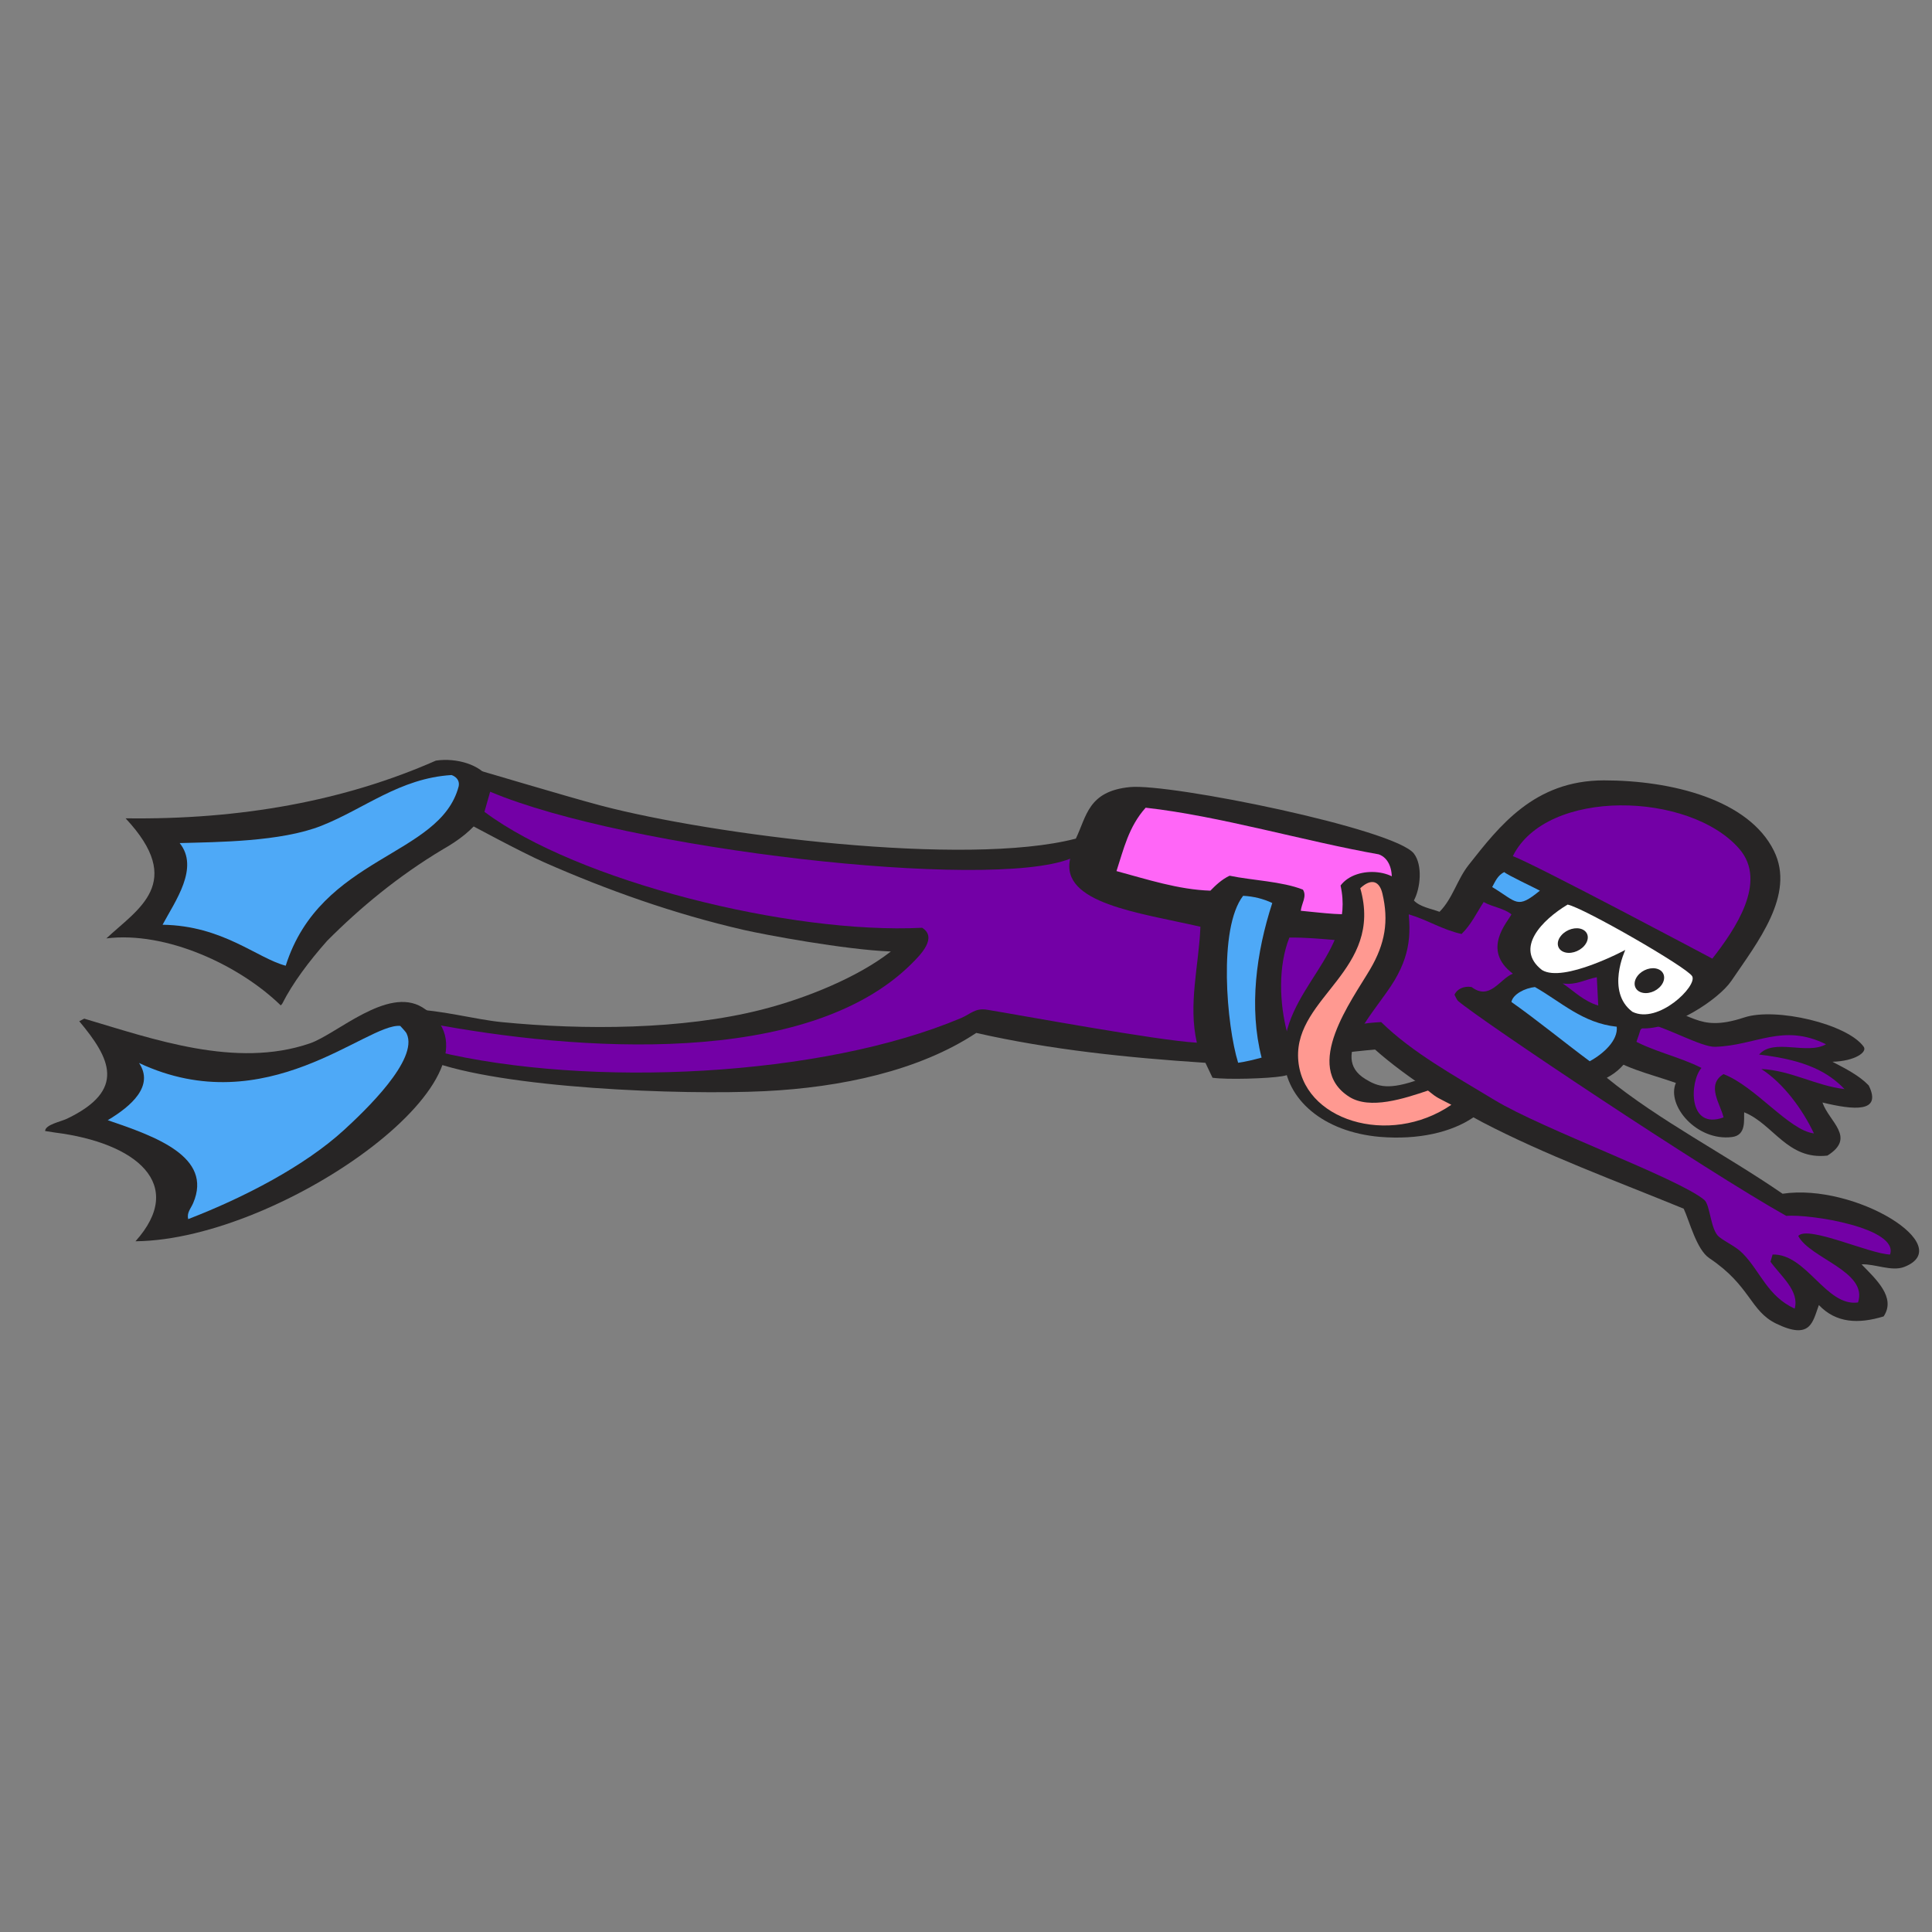 <svg version="1.1" id="Layer_1" x="0px" y="0px" width="150px" height="150px" viewBox="0 0 150 150" enable-background="new 0 0 150 150" xml:space="preserve" xmlns="http://www.w3.org/2000/svg" xmlns:xlink="http://www.w3.org/1999/xlink">
  <rect x="0" y="0" width="150" height="150" fill="#808080" stroke="none"/>
  <g>
    <path fill="#272525" d="M142.27,82.436c1.024,0.533,2.094,1.076,2.819,1.84c1.044,2.123-1.153,1.916-3.593,1.322&#xD;&#xA;&#x9;c0.511,1.504,2.637,2.709,0.386,4.12c-3.112,0.363-4.192-2.448-6.464-3.36c-0.038,0.578,0.18,1.776-0.939,1.92&#xD;&#xA;&#x9;c-2.733,0.351-5.119-2.447-4.365-4.2c-2.051-0.722-4.352-1.199-5.857-2.521c0.914-1.315,2.688-2.187,3.867-3.361&#xD;&#xA;&#x9;c3.341,0.169,3.472,2.068,7.296,0.8c2.451-0.812,8.035,0.509,9.281,2.28C144.984,81.682,144.029,82.385,142.27,82.436z"/>
    <path fill="#7300A6" d="M141.771,81.076c-1.465,0.849-4.078-0.497-5.194,0.8c3.728,0.44,5.375,1.394,6.633,2.681&#xD;&#xA;&#x9;c-2.265-0.271-4.121-1.438-6.466-1.561c1.744,1.118,3.229,3.179,4.088,5.001c-1.934-0.229-4.528-3.644-7.018-4.603&#xD;&#xA;&#x9;c-1.381,0.838-0.229,2.34,0,3.361c-2.781,1.016-2.639-2.783-1.713-3.841c-1.761-0.901-3.914-1.312-5.58-2.321l1.437-1.119&#xD;&#xA;&#x9;c1.405,0.271,4.149,1.83,5.196,1.799C136.338,81.184,138.406,79.419,141.771,81.076z"/>
    <path fill="#272525" d="M37.986,60.495c0.498,2.201-1.05,4.001-3.592,5.441c-3.481,2.081-6.465,4.562-9.007,7.122&#xD;&#xA;&#x9;c-1.381,1.561-2.652,3.241-3.481,4.881l-0.11,0.119c-3.205-3.121-8.888-5.776-13.538-5.201c2.432-2.281,6.18-4.313,1.492-9.323&#xD;&#xA;&#x9;c8.952,0.121,17.02-1.36,24.092-4.48C35.444,58.814,37.323,59.375,37.986,60.495z"/>
    <path fill="#272525" d="M83.529,65.11c0.838-1.732,0.947-3.684,4.199-4.001c3.106-0.303,20.567,3.237,22.047,5.162&#xD;&#xA;&#x9;c0.695,0.906,0.506,2.703,0,3.642c0.463,0.494,1.295,0.625,1.99,0.879c1.034-1.045,1.355-2.49,2.264-3.641&#xD;&#xA;&#x9;c2.363-2.993,5.084-6.563,10.505-6.563c5.209,0,11.235,1.478,13.2,5.484c1.67,3.397-1.295,7.104-3.313,10.083&#xD;&#xA;&#x9;c-0.979,1.447-4.644,3.854-7.019,3.682c-0.438,1.412-0.936,2.945-2.65,3.841c4.105,3.349,9.184,5.929,13.646,9.003&#xD;&#xA;&#x9;c5.637-0.842,13.598,4.062,9.449,5.682c-0.972,0.38-2.283-0.247-3.316-0.2c1.109,1.147,2.699,2.571,1.714,4.042&#xD;&#xA;&#x9;c-1.964,0.602-3.696,0.52-5.028-0.881c-0.484,1.309-0.621,2.746-3.314,1.441c-2.041-0.99-1.978-2.933-5.192-5.082&#xD;&#xA;&#x9;c-0.994-0.666-1.539-2.875-1.989-3.841c-5.269-2.161-10.703-4.146-15.629-6.714c-2.091-1.092-5.848-3.426-8.333-5.641&#xD;&#xA;&#x9;c-1.721,0.139-5.177,0.582-6.429,0.748c-0.014,0.648,0.354,1.133-0.773,1.32c-1.105,0.187-4.298,0.282-5.418,0.121l-0.552-1.16&#xD;&#xA;&#x9;c-6.005-0.392-12.024-1.011-17.792-2.32c-4.436,2.94-10.506,4.232-16.411,4.521c-6.45,0.314-20.474-0.201-26.136-2.4&#xD;&#xA;&#x9;c-1.112-0.433-1.476-3.918-1.16-3.922c1.911-0.026,4.826,0.762,6.857,0.961c6.378,0.627,14.033,0.595,20.162-0.961&#xD;&#xA;&#x9;c3.527-0.895,7.509-2.533,10.057-4.521c-3.596-0.138-9.845-1.314-11.408-1.672c-5.441-1.249-10.633-3.104-15.501-5.25&#xD;&#xA;&#x9;c-1.801-0.793-5.803-2.961-5.803-2.961c-0.03-1.523,0.141-4.209,0.498-4.241c0.078-0.007,6.955,2.07,9.725,2.801&#xD;&#xA;&#x9;C55.27,64.815,74.975,67.337,83.529,65.11z"/>
    <path fill="#4EA9F7" d="M35.61,61.055c-1.436,5.483-10.711,5.362-13.427,13.923c-2.225-0.582-4.878-3.111-9.562-3.181&#xD;&#xA;&#x9;c0.98-1.831,2.871-4.424,1.328-6.341c2.952-0.084,7.847-0.095,11.003-1.343c3.357-1.328,6.079-3.689,10.104-3.939&#xD;&#xA;&#x9;C35.058,60.174,35.75,60.379,35.61,61.055z"/>
    <path fill="#7300A6" d="M93.2,71.952c-0.118,3.006-0.964,6-0.276,9.002c-3.033-0.16-13.854-2.164-16.301-2.56&#xD;&#xA;&#x9;c-0.907-0.148-1.26,0.33-1.989,0.64c-10.815,4.581-28.886,5.452-40.724,2.601l-0.664-2.199c11.589,2.203,29.404,3.457,37.52-4.603&#xD;&#xA;&#x9;c0.704-0.699,2.038-2.043,0.83-2.801c-10.254,0.519-26.8-3.623-33.983-9.002l0.442-1.561c10.62,4.485,38.696,7.699,45.034,5.201&#xD;&#xA;&#x9;C82.291,70.137,88.438,70.858,93.2,71.952z"/>
    <path fill="#7300A6" d="M132.945,74.428c0,0-13.82-7.352-15.488-7.958c2.615-5.306,13.745-5.019,17.59-0.555&#xD;&#xA;&#x9;C137.255,68.479,134.695,72.183,132.945,74.428z"/>
    <path fill="#FF66F7" d="M107.044,66.331c1.714,0.599,1.147,4.221-0.86,4.541c-1.715,0.273-3.479,0-5.191-0.16&#xD;&#xA;&#x9;c0.056-0.561,0.496-1.121,0.166-1.641c-1.604-0.64-3.979-0.72-5.692-1.08c-0.606,0.28-1.104,0.76-1.493,1.161&#xD;&#xA;&#x9;c-2.484-0.081-4.916-0.881-7.291-1.521c0.553-1.68,0.938-3.44,2.266-4.921C94.691,63.35,101.354,65.33,107.044,66.331z"/>
    <path fill="#4EA9F7" d="M119.557,69.151c-1.796,1.462-1.744,0.902-3.703-0.281c0.215-0.388,0.422-0.922,0.941-1.16&#xD;&#xA;&#x9;C116.963,67.904,119.307,69.006,119.557,69.151z"/>
    <path fill="#4EA9F7" d="M98.779,70.111c-1.246,3.827-1.823,8.118-0.829,12.002c-0.595,0.16-1.196,0.313-1.822,0.4&#xD;&#xA;&#x9;c-0.89-2.879-1.567-10.427,0.388-12.963C97.322,69.59,98.107,69.787,98.779,70.111z"/>
    <path fill="#7300A6" d="M117.348,70.992c-0.26,0.547-2.371,2.742,0.109,4.602c-1.037,0.426-1.782,2.111-3.204,1.04&#xD;&#xA;&#x9;c-0.61-0.112-1.159,0.181-1.326,0.601c0.062,0.107,0.181,0.397,0.275,0.479c1.825,1.558,19.058,13.073,25.475,16.685&#xD;&#xA;&#x9;c1.91-0.15,8.759,0.944,8.066,3.002c-1.567-0.039-6.39-2.293-7.128-1.441c0.919,1.752,5.445,2.757,4.641,5.162&#xD;&#xA;&#x9;c-2.482,0.35-3.992-3.792-6.631-3.721l-0.165,0.559c0.813,1.128,2.265,2.271,1.878,3.643c-2.12-0.978-2.643-2.86-4.018-4.271&#xD;&#xA;&#x9;c-0.553-0.565-1.229-0.823-1.84-1.292c-0.684-0.525-0.688-2.487-1.16-2.881c-2.033-1.692-12.545-5.483-16.301-7.762&#xD;&#xA;&#x9;c-3.095-1.879-6.367-3.668-8.785-6.043c-2.469,0.123-4.805,0.838-7.295,0.84c-0.604-2.291-0.721-5.147,0.166-7.4&#xD;&#xA;&#x9;c2.449-0.038,4.84,0.46,7.295,0.32c0.863-0.585,1.531-1.334,1.988-2.121c1.428,0.419,2.603,1.196,4.09,1.521&#xD;&#xA;&#x9;c0.762-0.753,1.168-1.645,1.713-2.481C115.863,70.418,116.766,70.511,117.348,70.992z"/>
    <path fill="#FFFFFF" d="M126.74,78.555c-2.088-1.561-0.551-4.802-0.551-4.802s-4.811,2.578-6.467,1.56&#xD;&#xA;&#x9;c-2.177-1.685,0.027-3.908,1.988-5.081c1.197,0.227,9.288,4.875,9.67,5.562C131.805,76.551,128.74,79.548,126.74,78.555z"/>
    <path fill="#7300A6" d="M124.087,78.073c-1.159-0.359-1.877-1.12-2.762-1.72c1.05,0.16,1.768-0.321,2.651-0.48L124.087,78.073z"/>
    <path fill="#4EA9F7" d="M119.17,76.633c2.046,1.16,3.703,2.801,6.354,3.081c0.109,1.04-0.994,2.08-2.1,2.681&#xD;&#xA;&#x9;c-2.045-1.521-4.089-3.201-6.078-4.602C117.457,77.193,118.396,76.713,119.17,76.633z"/>
    <path fill="#272525" d="M10.52,96.372c3.965-4.421,0.062-7.646-6.244-8.44l-0.774-0.121c0.021-0.504,1.192-0.711,1.713-0.961&#xD;&#xA;&#x9;c4.614-2.221,3.355-4.675,0.939-7.562l0.386-0.2c5.337,1.58,11.768,3.893,17.517,1.92c2.096-0.719,6.031-4.447,8.73-2.8&#xD;&#xA;&#x9;C40.57,82.956,22.053,96.264,10.52,96.372z"/>
    <path fill="#4EA9F7" d="M14.609,94.652c-0.117-0.51,0.193-0.793,0.386-1.24c1.56-3.616-2.971-5.191-6.63-6.441&#xD;&#xA;&#x9;c1.828-1.09,3.622-2.658,2.43-4.441c9.888,4.647,17.672-3.11,20.28-2.879c0.137,0.166,0.414,0.423,0.498,0.6&#xD;&#xA;&#x9;c0.952,2.01-3.24,5.992-4.864,7.482C23.659,90.529,18.936,92.986,14.609,94.652z"/>
    <path fill="#272525" d="M121.221,72.622c0.411-0.479,1.145-0.686,1.637-0.463c0.494,0.223,0.559,0.791,0.146,1.269&#xD;&#xA;&#x9;c-0.412,0.479-1.146,0.686-1.638,0.462C120.871,73.667,120.805,73.099,121.221,72.622z"/>
    <path fill="#272525" d="M127.139,75.768c0.377-0.492,1.094-0.728,1.604-0.522c0.507,0.203,0.611,0.769,0.234,1.261&#xD;&#xA;&#x9;c-0.377,0.493-1.095,0.729-1.604,0.523C126.865,76.826,126.762,76.261,127.139,75.768z"/>
    <path fill="#272525" d="M114.402,86.746c-1.719,1.176-4.299,1.764-7.262,1.521c-4.396-0.381-7.312-2.906-7.455-6.091&#xD;&#xA;&#x9;c-0.238-5.362,5.592-8.062,4.396-13.424c1.242-1.661,4.779-1.281,5.064,0.622c0.431,2.561,0.526,4.359-0.857,6.713&#xD;&#xA;&#x9;c-1.482,2.492-5.162,5.917-2.294,7.682c0.989,0.606,1.815,0.899,4.299,0C112.643,84.302,116.15,85.551,114.402,86.746z"/>
    <path fill="#FF9991" d="M105.611,68.961c0.879-0.817,1.496-0.536,1.719,0.414c0.502,2.121,0.219,3.89-0.954,5.882&#xD;&#xA;&#x9;c-1.411,2.399-5.289,7.563-1.626,9.896c1.611,1.024,4.268,0.138,6.118-0.482c0.765,0.623,0.725,0.528,1.815,1.105&#xD;&#xA;&#x9;c-4.83,3.312-11.66,1.209-11.897-3.623C100.554,77.372,107.428,75.327,105.611,68.961z"/>
  </g>
</svg>